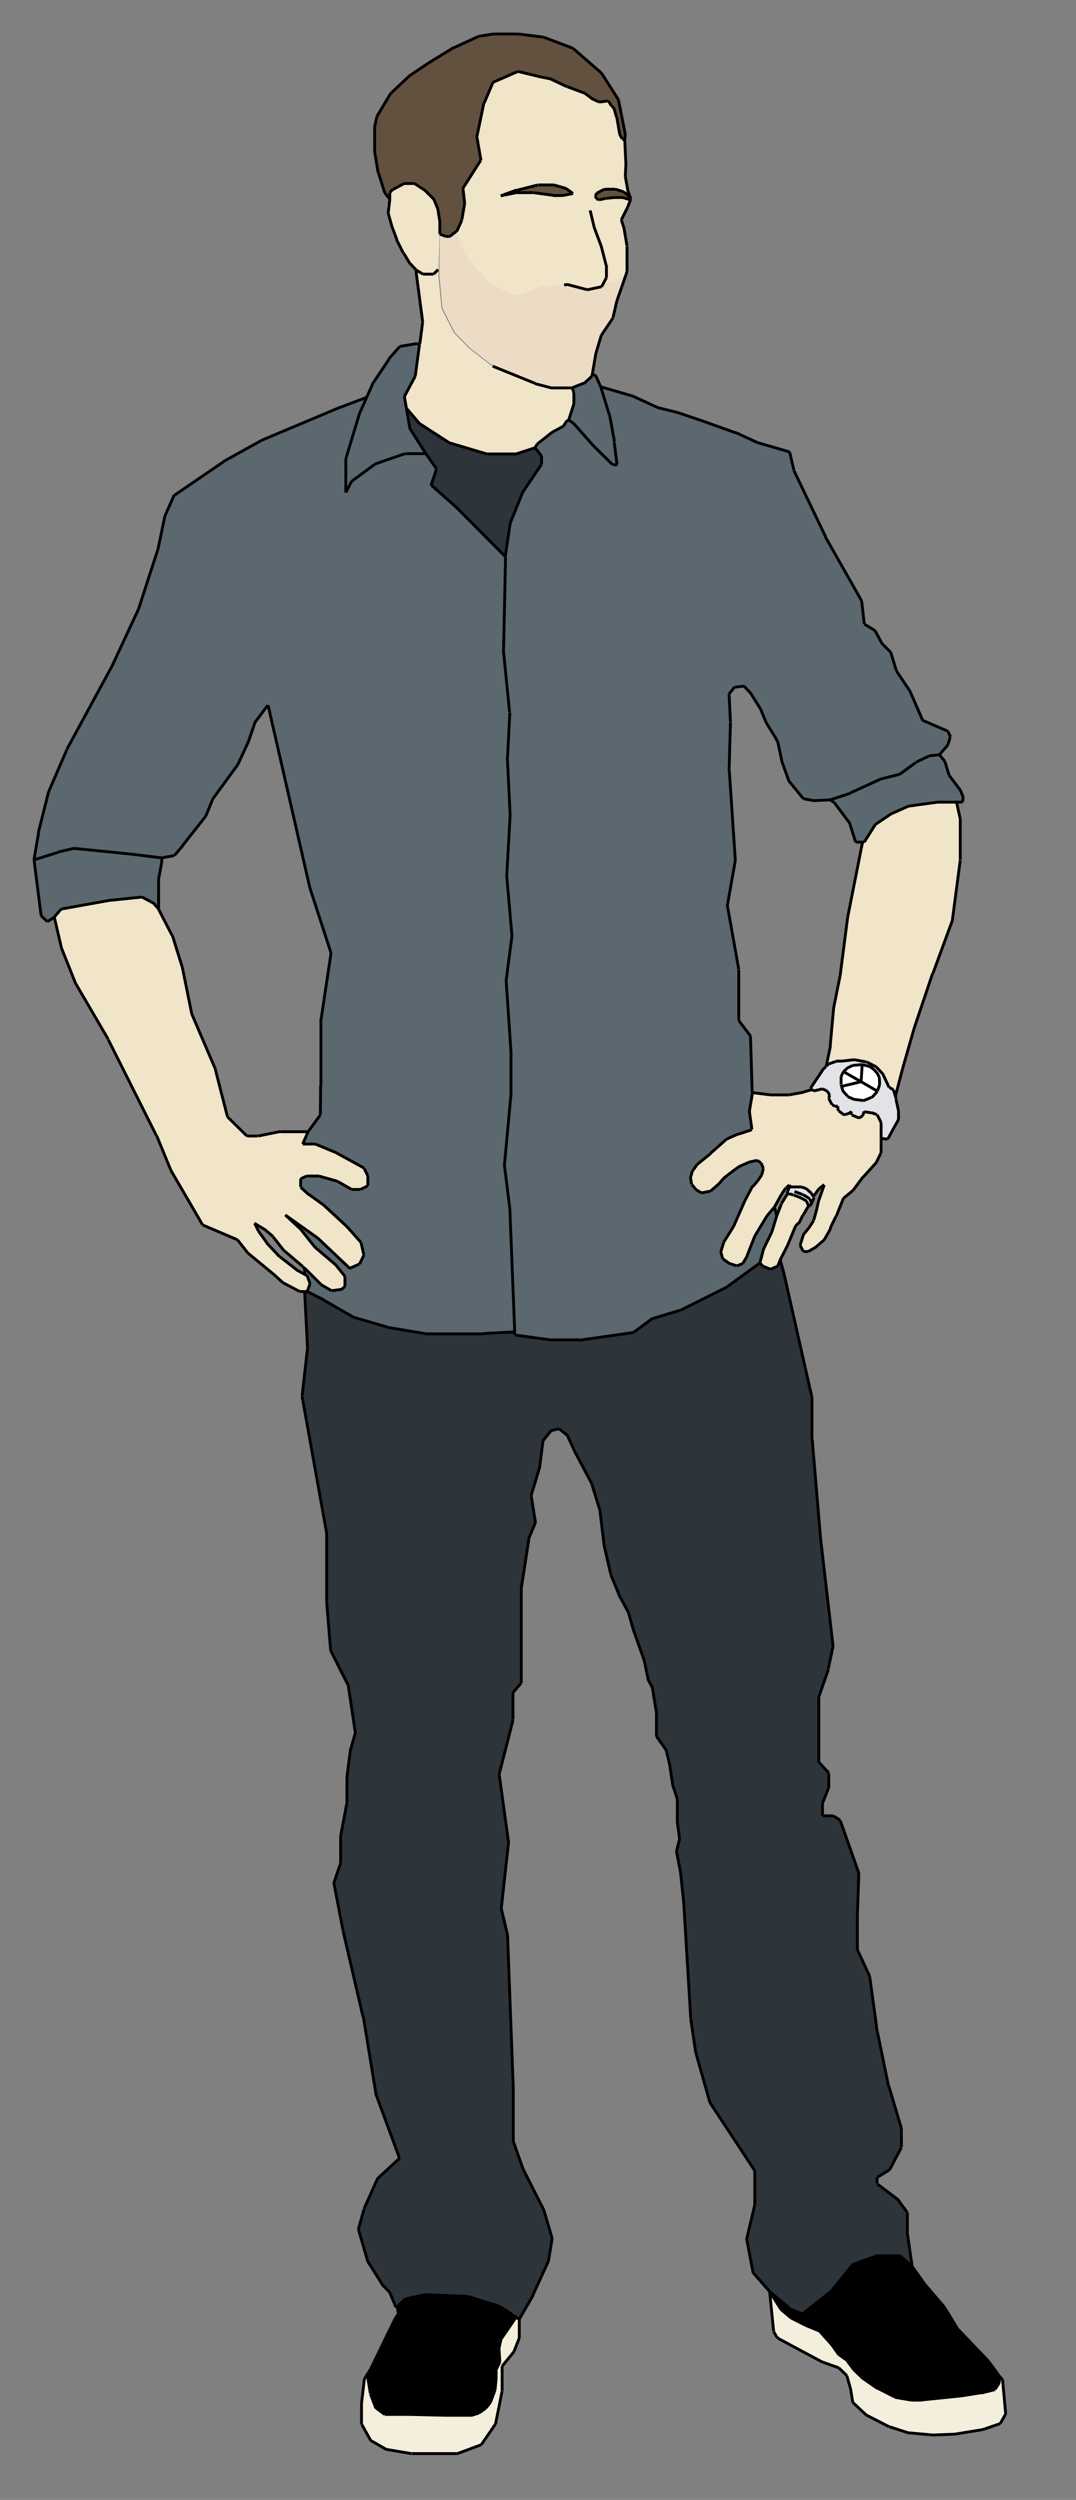 <?xml version="1.0" encoding="utf-8"?>
<!-- Generator: Adobe Illustrator 20.0.0, SVG Export Plug-In . SVG Version: 6.00 Build 0)  -->
<svg version="1.1" id="Layer_1" xmlns="http://www.w3.org/2000/svg" xmlns:xlink="http://www.w3.org/1999/xlink" x="0px" y="0px"
	 viewBox="0 0 376.5 874.5" style="enable-background:new 0 0 376.5 874.5;" xml:space="preserve">
<rect x="0" y="0" width="376.5" height="874.5" fill="#808080" stroke="none"/>
<style type="text/css">
	.st0{fill:#E1E3E7;}
	.st1{fill:#F0E4C9;}
	.st2{fill:#5C6870;}
	.st3{fill:#2D343A;}
	.st4{fill:#F4EFDC;}
	.st5{fill:#63513F;}
	.st6{fill:#ECDBC5;}
	.st7{fill:#FFFFFF;}
	.st8{fill:none;stroke:#000000;stroke-miterlimit:10;}
</style>
<g>
	<path class="st0" d="M313.3,383.5l0.3,0.9l0.9,4.1v3.1l-3.8,6.9l-2.4-0.3v-5.5l-1.4-2.8l-1.9-0.7l-2.5-0.4l-0.6,1.6l-1.3,0.7
		l-1.2-0.5l-1.4-0.6l-0.1-1.2l-0.7,0.6l-1.4,0.5l-1.1-0.3l-1.3-1l-0.3-0.9V387h-1.1l-0.9-0.6l-1.1-2.1l0.3-1.2l-0.8-1.4l-1.7-0.8
		l-2.9,0.7l-1-0.4l-0.3-0.5l4.6-6.9l0.8-0.8l0.8-0.8l2.6-0.9h2l4.4-0.5l4.3,0.8l3.3,1.7l2.5,2.7l2.1,4.5l1.4,0.8L313.3,383.5z
		 M305,384l2-2.2l0.8-2.3l-0.1-2.5l-0.6-1.2l-1.3-1.6l-1.5-1.1l-2.7-0.7l-3.3,0.3l-1.5,0.7l-1.8,1.6l-0.8,1.7v2.8l0.2,0.6l0.5,1.7
		l1.6,1.8l2.5,1.1l3.1,0.4L305,384z M305,384"/>
	<path class="st1" d="M313.3,383.5l-0.7-2.3l-1.4-0.8l-2.1-4.5l-2.5-2.7l-3.3-1.7l-4.3-0.8l-4.4,0.5h-2l-2.6,0.9l-0.8,0.8l1.5-7.2
		l1.2-13.2l2.3-11.5l2.6-20.2l5.2-26.3h0.6l3.9-6.2l5.5-3.7l6.1-2.7l10.2-1.4h6.6l1.3,5.9v14.3l-2.8,21.3l-6.8,18.5l-6.4,19
		l-4.1,14.3L313.3,383.5z M313.3,383.5"/>
	<path class="st1" d="M283.9,381.2l1,0.4l2.9-0.7l1.7,0.8l0.8,1.4l-0.3,1.2l1.1,2.1l0.9,0.6h1.1v0.7l0.3,0.9l1.3,1l1.1,0.3l1.4-0.5
		l0.7-0.6l0.1,1.2l1.4,0.6l1.2,0.5l1.3-0.7l0.6-1.6l2.5,0.4l1.9,0.7l1.4,2.8v5.5v5.1l-1.6,3.3l-4.7,5.2l-3.4,4.6l-3.4,2.8l-2.5,6.3
		l-1.7,3.5l-0.4,1.2l-2,3.5l-3.1,2.7l-2.6,1.5h-1.7l-1.2-2.3l1.1-3.5l2-2.4l1.7-2.6l1-3.5l0.7-3.2l2-5.7l-1.9,1.5l-1.9,2.7l-0.7-1.2
		l-1.8-1.6l-1.7-0.6h-3.9l-0.3-0.7l-1.2,1.1l-1.5,2.3l-2.4,4.3l-2.6,3.1l-4.3,7.1l-2.7,6.9l-1.6,2.7l-2,0.8l-2.8-0.9l-2.1-1.5
		l-0.7-2.5l1-3.3l3.5-5.6l4-9.1l2.6-4.9l1.8-2.1l1.4-2.1l0.5-2.2l-0.8-1.9l-1.4-0.9l-2.7,0.6l-3.4,1.5l-2,1.4l-3.5,2.7l-2.2,2.5
		l-2.6,2.3l-3.1,0.6l-1.9-1.1l-1.5-1.8l-0.4-2.4l0.7-2.5l1.6-2.2l4.7-3.8l5.5-4.9l4-1.8l4.9-1.6l-0.9-6.4l1.1-6.5l6.4,0.8h6.4
		l4.9-0.9L283.9,381.2z M283.9,381.2"/>
	<path class="st2" d="M291.7,280.6l-1.2-0.8l7-2.3l10.7-4.9l6.4-1.6l5.9-4.3l4.6-2.2l3.5-0.4l1.9,2.3l1.5,4.9l4,5.3l1,2.6l-0.2,1.5
		h-2.1h-6.6l-10.2,1.4l-6.1,2.7l-5.5,3.7l-3.9,6.2h-0.6h-2.4l-2-6.3L291.7,280.6z M291.7,280.6"/>
	<path class="st2" d="M328.7,264l-3.5,0.4l-4.6,2.2l-5.9,4.3l-6.4,1.6l-10.7,4.9l-7,2.3l-6.1,0.3l-3.3-0.6l-5-6.1l-2.5-7l-1.4-6.7
		l-1.2-2.3l-2.9-4.7l-2-4.8l-3.5-5.6l-2.3-2.4l-3.3,0.4l-2,2.4l0.5,9.9l-0.5,17.1l2.1,31.2l-2.8,15.8l4,22.4V357l4.1,5.4l0.6,19.8
		l-1.1,6.5l0.9,6.4l-4.9,1.6l-4,1.8l-5.5,4.9l-4.7,3.8l-1.6,2.2l-0.7,2.5l0.4,2.4l1.5,1.8l1.9,1.1l3.1-0.6l2.6-2.3l2.2-2.5l3.5-2.7
		l2-1.4l3.4-1.5l2.7-0.6l1.4,0.9l0.8,1.9l-0.5,2.2l-1.4,2.1l-1.8,2.1l-2.6,4.9l-4,9.1l-3.5,5.6l-1,3.3l0.7,2.5l2.1,1.5l2.8,0.9
		l2-0.8l1.6-2.7l2.7-6.9l4.3-7.1l2.6-3.1l0.8,3l-1.7,5.6l-2.9,6l-1.3,5l-11.3,8.2l-16.4,8.2l-9.9,3l-6.5,4.8l-18.9,2.7h-10.3
		l-12.4-1.7l0-1.1l-1.7-43l-1.9-15.3l2.3-24.9V368l-1.7-25l2.1-16.1l-1.8-20.5l1.2-21.3l-1-20.6l0.8-15.4l-2.2-22l0.7-32.4l1.7-11.6
		l4.4-10.9l6.6-9.8v-2.9l-2.3-2.9l0.8-1.3l5.2-4.1l3.9-2.1l0.8-1.2l1.1-0.9l1.8,1.3l6.8,7.7l6.8,6.7h1.5l-1-8l-1.7-9.4l-3-9.8
		l11.3,3.3l8.7,4l6.9,1.7l9.7,3.3l10.6,3.8l7.6,3.5l11.3,3.3l1.5,6.4l11.1,23.2l12.7,22.4l0.9,8l3.8,2.3l2.4,4.5l3.1,3.1l1.9,6.3
		l4.5,6.7l4.7,10.8l8.8,3.8l0.9,2l-0.9,2.8L328.7,264z M328.7,264"/>
	<path class="st3" d="M178.5,183.1l-1.7,11.6l-17.1-17.2l-8.8-7.8l1.9-5.6l-3.8-5.4l-5.4-8.5l-1.3-7.5l4.8,5.6l9.9,6.4l13.4,4h10.3
		l6.7-2.2l2.3,2.9v2.9l-6.6,9.8L178.5,183.1z M178.5,183.1"/>
	<path class="st2" d="M142.2,142.8l1.3,7.5l5.4,8.5h-7.2l-10.4,3.6l-8.3,6.1l-2,3.9v-11.8l4.9-16.2l2.4-5.4l2.4-5.4l5.3-7.9l3.9-4.4
		l5.8-1l1.1,0.2l-1.5,11.2l-3.8,7.1L142.2,142.8z M142.2,142.8"/>
	<path class="st2" d="M149,158.7l3.8,5.4l-1.9,5.6l8.8,7.8l17.1,17.2l-0.7,32.4l2.2,22l-0.8,15.4l1,20.6l-1.2,21.3l1.8,20.5
		l-2.1,16.1l1.7,25v14.7l-2.3,24.9l1.9,15.3l1.7,43l-11,0.6h-19.9l-13.8-2.3l-11.3-3.3l-10.8-6.2l-5.8-2.9l1-2.8l-1-2.8l-0.9-0.5
		v-2.1l5.6,5.6l3.8,2.2l3.6-0.5l1.1-1v-3.5l-3.2-4l-7.3-6.2l-5-6.3l-5.4-5l11.4,8.1l11.2,10.6l3.4-1.5l1.6-3.3l-1-4.3l-4.9-5.5
		l-8.1-7.5l-5.4-3.9l-2.7-2.5v-2.9l2-1h4.4l6.4,1.8l5.1,2.9h2.9l2.6-1.3v-3.5l-1.3-2.6l-9.7-5.3l-7.5-3.1h-4.4l1.9-4.3l4.3-5.9
		l0.1-10.3v-22.1l3.6-24l-7.5-23.1l-14.6-63.8l-4.4,5.9l-2.4,7l-3.7,8l-8.7,11.9l-2.5,6.1l-8.2,10.4l-2.9,3.4l-4.3,0.8L46,298.8
		l-19.8-2l-5.7,1.3l-8.6,2.7l1.6-9.4L17,277l6.4-14.9L39.2,233l9.3-20l6.8-21l2.5-11.5l3.3-7.4l17-11.6l13.5-7.5l27.8-11.7l9-3.4
		l-2.4,5.4l-4.9,16.2v11.8l2-3.9l8.3-6.1l10.4-3.6H149z M149,158.7"/>
	<path class="st1" d="M187.2,156.6l-6.7,2.2h-10.3l-13.4-4l-9.9-6.4l-4.8-5.6l-0.7-4.1l3.8-7.1l1.5-11.2l1-7.7l-2.4-18.2l-2-2.1
		l-2.3-3.8l-2.3-4.6l-1.8-4.8l-1.2-4.3l0.6-5.1v-2.3l1-1.1l3.9-2.1h3.7l3.7,2.4l3.1,3.1l1.4,3.4l0.7,4.4v4.4l-0.4,14.2l1.1,11.7
		l4.3,8.5l5.4,5.5l8,6.2l14.8,6l5.7,1.5h7.4l0.5,2v3.7l-1.8,5.6l-1.1,0.9l-0.8,1.2l-3.9,2.1l-5.2,4.1L187.2,156.6z M187.2,156.6"/>
	<path class="st1" d="M106.6,443.7l-0.7-0.6l-6.7-5.7l-3.6-4.6l-2.8-2.4l-3.8-2.3l1.3,2.7l3,4.2l4.5,4.8l6.4,5l2.3,1.3l0.9,0.5
		l1,2.8l-1,2.8h-0.9h-1.7l-5.9-3.1l-3.3-3l-9.1-7.5l-3.6-4.6l-12.2-5.2l-11.1-19.1l-5-12.2l-16.8-33.5l-11.5-19.7l-4.9-12.3
		L19,320.8l2.4-2.8l16.7-3l11.7-1.2l3.9,2.1l1.9,2.2l4.7,9.1l3.5,11.2l3.3,16.3l8.4,19.6l4.2,16.4l6.8,6.7h3.8l7.9-1.6h9.6l-1.9,4.3
		h4.4l7.5,3.1l9.7,5.3l1.3,2.6v3.5l-2.6,1.3h-2.9l-5.1-2.9l-6.4-1.8h-4.4l-2,1v2.9l2.7,2.5l5.4,3.9l8.1,7.5l4.9,5.5l1,4.3l-1.6,3.3
		l-3.4,1.5l-11.2-10.6L99.8,425l5.4,5l5,6.3l7.3,6.2l3.2,4v3.5l-1.1,1l-3.6,0.5l-3.8-2.2L106.6,443.7z M106.6,443.7"/>
	<path d="M128.5,830.6l1-1.6l8.7-17.9l1.2-1.8l-0.4-2.5l2.8-2.7l6.5-1.4l15.4,0.6l11.2,3.5l5.7,3.8l-5.3,7.7l-0.7,3.2l0.3,4.8
		l-1.3,2.6v3.1l-0.4,4l-1.6,4.3l-1.6,2l-2.4,1.7l-2.5,0.8h-9.4l-12.7-0.3h-8.5l-3.1-2.3l-1.9-5L128.5,830.6z M128.5,830.6"/>
	<path class="st4" d="M128.5,830.6l1.1,6.7l1.9,5l3.1,2.3h8.5l12.7,0.3h9.4l2.5-0.8l2.4-1.7l1.6-2l1.6-4.3l0.4-4v-3.1l1.3-2.6
		l-0.3-4.8l0.7-3.2l5.3-7.7l1,0.7v6.6l-1.9,4.8l-4.1,5v8.6l-2.3,11.5l-5,7.3l-8.6,3.2h-15.8l-8.9-1.5l-5.4-3.1l-3.1-5.6v-7.3l1-8.6
		L128.5,830.6z M128.5,830.6"/>
	<path class="st3" d="M180.6,810.6l-5.7-3.8l-11.2-3.5l-15.4-0.6l-6.5,1.4l-2.8,2.7l-0.4,0.4l-2.3-5.4l-2.6-2.6l-5.1-8.1l-3.3-11.3
		l2-7.1l4.8-10.7l7.6-7l-8.4-22.8l-4.4-26.9l-7-30.1l-3.2-16.6l2.4-7v-9.6l2.2-11.6v-8.8l1.2-9.5l1.8-6.4l-2.4-16l-6.3-12.5
		l-1.4-16.9v-24.3l-8.6-47.8l1.9-16.8l-1-19.8h0.9l5.8,2.9l10.8,6.2l11.3,3.3l13.8,2.3h19.9l11-0.6l0,1.1l12.4,1.7h10.3l18.9-2.7
		l6.5-4.8l9.9-3l16.4-8.2l11.3-8.2l1,1.1l2.7,1.1l2.7-1.2l0.8-2.1l1.2,4.2l9.9,43.8v14.7l2.9,34.4l4.4,38l-1.7,7.9l-3.4,9.7v22.9
		l3.5,3.8v5.1l-2.2,5.5v4.4h3.7l2.5,1.5l6.6,18.7l-0.5,14.7V682l4.2,9.4l2.4,17.5l4.3,20.9l4.4,14.8v6.6l-4.1,7.8l-4.4,2.7v2.2
		l7,5.3l3.5,4.8v6.6l1.8,12.4l-4.4-3.9h-8.1l-8.3,3l-7.4,9.2l-10.4,8.2l-4.1-1.7l-7.3-6.1l-5.8-6.6l-2.2-11.6l2.9-12.2v-11.8
		l-15.8-24l-5-17.7l-1.7-11.6l-2.5-41.1l-1.1-10.2l-1.4-7.2l1.1-4.3l-0.8-5.8v-8.1l-1.6-4.9l-1.1-7.3l-1.2-5l-3.4-4.8v-8.8l-1.3-8
		L227,588l-1.5-7.2l-3.7-10.4l-1.8-6.4l-3.5-6.5l-2.8-6.8l-2.3-10l-1.5-12.4l-2.8-9.1l-5.5-10.4l-3.1-6.7l-2.9-2.3l-2.9,0.7L190,504
		l-1.2,9.5l-3,9.9l1.5,9.4l-2.3,5.4l-2.7,17.5v33.1l-2.9,3.4v9.6l-4.9,19.2l3.3,24l-2.5,22.7l2.2,9.3l2,53.7V749l3.4,9.7l7.3,14.4
		l2.9,9.9l-1.3,8l-5.5,12l-4.8,8.3L180.6,810.6z M180.6,810.6"/>
	<path class="st0" d="M283,422l-0.1-0.2l-0.7-1.5l-1.9-1.1l-2.7-1.1l-1.4-0.4h-0.7l-0.1-0.3l0.7-1.9l0.4-0.3h3.9l1.7,0.6l1.8,1.6
		l0.7,1.2l0.2,0.3l-0.6,1.5l-0.9,1.4H283z M283,422"/>
	<path class="st1" d="M275.5,417.7h0.7l1.4,0.4l2.7,1.1l1.9,1.1l0.7,1.5l-2,3.4l-1.1,2.3l-1.5,1.4l-2.8,6.8l-2.6,5.1l-0.8,2.1
		l-2.7,1.2l-2.7-1.1l-1-1.1l1.3-5l2.9-6l1.7-5.6l1.6-4.1l1.9-3.1L275.5,417.7z M275.5,417.7"/>
	<path class="st5" d="M220.5,68.9l0.2,0.6l-0.1,0.4l-2.7-0.8h-3.1l-2.7,0.3l-2.5,0.5l-0.8-0.4l-0.4-1l0.6-1l2.6-1.3h3.9l2.8,0.9
		L220.5,68.9z M220.5,68.9"/>
	<path class="st1" d="M220.5,68.9l-2.3-1.8l-2.8-0.9h-3.9l-2.6,1.3l-0.6,1l0.4,1l0.8,0.4l2.5-0.5l2.7-0.3h3.1l2.7,0.8l-0.9,2.4
		l-2.3,4.6l0.9,2.8l1.1,6.5V95l-0.4,1.2l-1.7,1.4l-3,1l-3.3,0.5l-0.6,1.1l-5.2,1.1l-6.8-1.8l-1.2,0.2l-7.5,0.7l-7.1,2.9H179
		l-7.6-4.1l-7.9-8.7l-2.5-4.7l-1.2-4.8l1.8-4l1-5.8l-0.6-5.1l6.3-9.9l-1.4-8l2.5-12l3.1-7.3l8.7-3.8l7,1.7l4.4,0.9l5.7,2.7l6.2,2.3
		l2.4,1.8l2.7,1.3l3.3-0.4l1,1.7l1,1.1l0.8,2.8l1,5.8l1,1.9l0.8,0.3l0.4,8.5l-0.2,4.3l0.9,5.1L220.5,68.9z M196.9,68.4l3.6-0.7
		l-2.5-1.8l-4.2-1.2h-5.5l-7.5,1.9l-5.5,2l5-1h6.4l6.7,0.9H196.9z M196.9,68.4"/>
	<path class="st5" d="M212.9,35.3l-3.3,0.4l-2.7-1.3l-2.4-1.8l-6.2-2.3l-5.7-2.7l-4.4-0.9l-7-1.7l-8.7,3.8l-3.1,7.3l-2.5,12l1.4,8
		l-6.3,9.9l0.6,5.1l-1,5.8l-1.8,4l-2.3,1.8H156l-2.1-0.8v-4.4l-0.7-4.4l-1.4-3.4l-3.1-3.1l-3.7-2.4h-3.7l-3.9,2.1l-1,1.1v2.3
		l-1.8-2.3l-2.2-7l-1.2-7.3v-8.8l0.8-3.6l4.9-8.2l6.4-6L150,22l8.8-5.3l8.7-4l5.1-0.8h8.8l8.8,1.1l10.3,3.9l10,8.7l5.9,9.3l2.4,12.1
		l-0.2,1.9l-0.8-0.3l-1-1.9l-1-5.8l-0.8-2.8l-1-1.1L212.9,35.3z M212.9,35.3"/>
	<path class="st6" d="M153.9,81.9l2.1,0.8h1.5l2.3-1.8l1.2,4.8l2.5,4.7l7.9,8.7l7.6,4.1h3.7l7.1-2.9l7.5-0.7l1.2-0.2l6.8,1.8
		l5.2-1.1l0.6-1.1l3.3-0.5l3-1l1.7-1.4l-3.2,9.2l-1.3,5.7l-4.1,6.1l-1.9,6.3l-1.3,7.6l-0.1,0.4l-2.7,2.5l-4.1,1.6h-7.4l-5.7-1.5
		l-14.8-6l-8-6.2l-5.4-5.5l-4.3-8.5l-1.1-11.7L153.9,81.9z M153.9,81.9"/>
	<path class="st2" d="M200.8,137.6l-0.5-2l4.1-1.6l2.7-2.5l0.1-0.4h1.3l1.8,4l3,9.8l1.7,9.4l1,8h-1.5l-6.8-6.7l-6.8-7.7l-1.8-1.3
		l1.8-5.6V137.6z M200.8,137.6"/>
	<path class="st2" d="M46,298.8l10.7,1.4v1.5l-1.1,5.8v10.7l-1.9-2.2l-3.9-2.1L38,315l-16.7,3l-2.4,2.8l-2.5,1.6l-2.2-2l-2.5-19.7
		l8.6-2.7l5.7-1.3L46,298.8z M46,298.8"/>
	<path class="st4" d="M349.9,831.5l0.9,0.9l1.1,12.1l-1.9,3.4l-6.1,2.1l-9.8,1.6l-7.7,0.3l-8.8-0.8l-6.5-2.1l-8-4.1l-4.7-4.4
		l-0.8-4.9l-1.3-4.6l-2.8-2.7l-5.9-2.1l-7.5-4l-7.8-4.2l-0.4-0.3l-1.2-2.1l-1.4-13.9l3.9,6.2l3.5,3l5.1,2.6l5.1,2.1l4.3,4.8l2.3,3.3
		l3,2.1l2.3,3.1l2.9,2.8l5.5,3.8l6.1,3.1l5.8,1h3.9l13.7-1.4l6.9-1.1l4.8-1.2l1.3-2L349.9,831.5z M349.9,831.5"/>
	<path d="M273.2,807.8l-3.9-6.2l7.3,6.1l4.1,1.7l10.4-8.2l7.4-9.2l8.3-3h8.1l4.4,3.9l4.4,6.2l6.7,7.8l4.7,7.7l10.8,11.3l4,5.5
		l-0.4,2.4l-1.3,2l-4.8,1.2l-6.9,1.1l-13.7,1.4h-3.9l-5.8-1l-6.1-3.1l-5.5-3.8l-2.9-2.8l-2.3-3.1l-3-2.1l-2.3-3.3l-4.3-4.8l-5.1-2.1
		l-5.1-2.6L273.2,807.8z M273.2,807.8"/>
	<path class="st7" d="M307,381.7l-2,2.2l-2.7,1.1l-3.1-0.4l-2.5-1.1l-1.6-1.8l-0.5-1.7l6.7-1.6L307,381.7z M307,381.7"/>
	<path class="st7" d="M294.5,380.1l-0.2-0.6v-2.8l0.8-1.7l6.1,3.5L294.5,380.1z M294.5,380.1"/>
	<path class="st7" d="M295.1,374.9l1.8-1.6l1.5-0.7l3.3-0.3l-0.4,6L295.1,374.9z M295.1,374.9"/>
	<path class="st7" d="M301.7,372.4l2.7,0.7l1.5,1.1l1.3,1.6l0.6,1.2l0.1,2.5l-0.8,2.3l-5.7-3.3L301.7,372.4z M301.7,372.4"/>
	<path class="st5" d="M200.5,67.7l-3.6,0.7h-3.5l-6.7-0.9h-6.4l-5,1l5.5-2l7.5-1.9h5.5l4.2,1.2L200.5,67.7z M200.5,67.7"/>
	<path class="st8" d="M313.6,384.4l-0.3-0.9 M313.3,383.5l-0.7-2.3 M311.2,380.4l1.4,0.8 M309,375.9l2.1,4.5 M306.6,373.2l2.5,2.7
		 M303.3,371.5l3.3,1.7 M298.9,370.7l4.3,0.8 M294.5,371.2l4.4-0.5 M292.5,371.2h2 M289.9,372.2l2.6-0.9 M289.1,373l0.8-0.8
		 M288.2,373.9l0.8-0.8 M283.6,380.7l4.6-6.9 M283.9,381.2l-0.3-0.5 M285,381.6l-1-0.4 M287.8,380.9l-2.9,0.7 M289.5,381.7l-1.7-0.8
		 M290.3,383.1l-0.8-1.4 M290,384.3l0.3-1.2 M291.1,386.4l-1.1-2.1 M292.1,387l-0.9-0.6 M293.2,387h-1.1 M293.2,387.8V387
		 M293.4,388.6l-0.3-0.9 M294.8,389.6l-1.3-1 M295.8,390l-1.1-0.3 M297.2,389.4l-1.4,0.5 M297.9,388.8l-0.7,0.6 M299.4,390.6
		l-1.4-0.6 M300.6,391.1l-1.2-0.5 M301.8,390.4l-1.3,0.7 M302.4,388.8l-0.6,1.6 M304.9,389.3l-2.5-0.4 M306.8,389.9l-1.9-0.7
		 M308.3,392.7l-1.4-2.8 M308.3,398.2v-5.5 M310.6,398.5l-2.4-0.3 M314.4,391.6l-3.8,6.9 M314.4,388.6v3.1 M314.4,388.6l-0.9-4.1
		 M305,384l2-2.2 M302.2,385l2.7-1.1 M299.1,384.6l3.1,0.4 M296.6,383.6l2.5,1.1 M295,381.7l1.6,1.8 M294.3,379.5l0.2,0.6
		 M294.3,376.6v2.8 M295.1,374.9l-0.8,1.7 M296.9,373.3l-1.8,1.6 M298.4,372.7l-1.5,0.7 M301.7,372.4l-3.3,0.3 M304.4,373.1
		l-2.7-0.7 M305.9,374.2l-1.5-1.1 M307.2,375.8l-1.3-1.6 M307.7,376.9l-0.6-1.2 M307.8,379.4l-0.1-2.5 M307,381.7l0.8-2.3
		 M325.2,264.4l3.5-0.4 M320.6,266.6l4.6-2.2 M314.6,271l5.9-4.3 M308.2,272.5l6.4-1.6 M297.5,277.4l10.7-4.9 M290.5,279.8l7-2.3
		 M291.7,280.6l-1.2-0.8 M297.5,288.2l-5.7-7.6 M299.4,294.6l-2-6.3 M301.8,294.6h-2.4 M302.4,294.6h-0.6 M311.8,284.7l-5.5,3.7
		 M317.9,282l-6.1,2.7 M328.1,280.6l-10.2,1.4 M334.7,280.6h-6.6 M336.8,280.6h-2.1 M336.8,280.6l0.2-1.5 M336.1,276.5l1,2.6
		 M332.1,271.2l4,5.3 M330.6,266.3l1.5,4.9 M328.7,264l1.9,2.3 M142.2,142.8l1.3,7.5 M149,158.7l-5.4-8.5 M149,158.7l3.8,5.4
		 M152.7,164.2l-1.9,5.6 M150.9,169.7l8.8,7.8 M159.7,177.5l17.1,17.2 M176.8,194.7l1.7-11.6 M178.5,183.1l4.4-10.9 M182.9,172.2
		l6.6-9.8 M189.5,162.4v-2.9 M189.5,159.5l-2.3-2.9 M180.6,158.8l6.7-2.2 M170.3,158.8h10.3 M156.9,154.8l13.4,4 M147,148.3l9.9,6.4
		 M142.2,142.8l4.8,5.6 M106.6,445.8v-2.1 M106.6,443.7l-0.7-0.6 M105.9,443l-6.7-5.7 M99.2,437.3l-3.6-4.6 M95.6,432.6l-2.8-2.4
		 M92.8,430.2l-3.8-2.3 M89.1,427.9l1.3,2.7 M90.4,430.6l3,4.2 M93.3,434.8l4.5,4.8 M97.9,439.6l6.4,5 M104.3,444.5l2.3,1.3
		 M128.5,830.6l1-1.6 M128.5,830.6l1.1,6.7 M129.6,837.4l1.9,5 M131.5,842.3l3.1,2.3 M134.6,844.6h8.5 M143.1,844.6l12.7,0.3
		 M155.8,844.9h9.4 M165.1,844.9l2.5-0.8 M167.6,844.1l2.4-1.7 M170,842.4l1.6-2 M171.6,840.4l1.6-4.3 M173.2,836.1l0.4-4
		 M173.6,832.1v-3.1 M173.6,828.9l1.3-2.6 M174.9,826.3l-0.3-4.8 M174.6,821.5l0.7-3.2 M174.9,806.8l5.7,3.8 M163.7,803.3l11.2,3.5
		 M148.3,802.7l15.4,0.6 M141.8,804.2l6.5-1.4 M139,806.9l2.8-2.7 M139.4,809.4l-0.4-2.5 M138.2,811.2l1.2-1.8 M294,341.1l2.6-20.2
		 M291.7,352.6l2.3-11.5 M290.5,365.8l1.2-13.2 M289.1,373l1.5-7.2 M313.3,383.5l2.5-9.6 M315.8,373.9l4.1-14.3 M319.9,359.6l6.4-19
		 M326.4,340.6l6.8-18.5 M333.2,322.2l2.8-21.3 M336,300.8v-14.3 M336,286.5l-1.3-5.9 M181.7,817.9l-1.9,4.8 M181.7,811.3v6.6
		 M180.6,810.6l1,0.7 M127.5,832.2l1-1.6 M126.5,840.8l1-8.6 M126.5,848.1v-7.3 M129.7,853.7l-3.1-5.6 M135.1,856.8l-5.4-3.1
		 M143.9,858.3l-8.9-1.5 M159.8,858.3h-15.8 M168.4,855.2l-8.6,3.2 M173.4,847.9l-5,7.3 M175.7,836.4l-2.3,11.5 M175.7,827.7v8.6
		 M179.8,822.7l-4.1,5 M196.9,68.4l3.6-0.7 M200.5,67.7l-2.5-1.8 M198,65.9l-4.2-1.2 M193.8,64.7h-5.5 M188.2,64.7l-7.5,1.9
		 M180.7,66.5l-5.5,2 M175.2,68.5l5-1 M180.2,67.4h6.4 M186.7,67.4l6.7,0.9 M193.4,68.4h3.5 M283,422l-0.1-0.2 M283,422h0.3
		 M284.2,420.5l0.6-1.5 M284.8,419l-0.2-0.3 M284.6,418.6l-0.7-1.2 M283.9,417.4l-1.8-1.6 M282.1,415.8l-1.7-0.6 M276.5,415.2
		l-0.4,0.3 M276.1,415.5l-0.7,1.9 M275.3,417.4l0.1,0.3 M276.2,417.7h-0.7 M277.6,418l-1.4-0.4 M280.4,419.1l-2.7-1.1 M282.3,420.2
		l-1.9-1.1 M282.9,421.7l-0.7-1.5 M220.5,68.9l0.2,0.6 M220.5,68.9l-2.3-1.8 M218.2,67.1l-2.8-0.9 M215.4,66.2h-3.9 M211.5,66.2
		l-2.6,1.3 M208.9,67.5l-0.6,1 M208.3,68.5l0.4,1 M208.7,69.5l0.8,0.4 M209.5,69.9l2.5-0.5 M212.1,69.4l2.7-0.3 M214.8,69.1h3.1
		 M217.9,69.1l2.7,0.8 M220.7,69.5l-0.1,0.4 M209.6,35.7l3.3-0.4 M212.9,35.3l1,1.7 M214,37l1,1.1 M214.9,38.1l0.8,2.8 M215.8,40.9
		l1,5.8 M216.7,46.7l1,1.9 M217.8,48.7l0.8,0.3 M218.8,47l-0.2,1.9"/>
	<path class="st8" d="M216.4,34.9l2.4,12.1 M210.5,25.6l5.9,9.3 M200.5,16.9l10,8.7 M190.2,13l10.3,3.9 M181.4,11.9l8.8,1.1
		 M181.4,11.9h-8.8 M172.6,11.9l-5.1,0.8 M167.5,12.7l-8.7,4 M158.8,16.6L150,22 M150,22l-6.7,4.5 M143.3,26.5l-6.4,6 M136.8,32.5
		l-4.9,8.2 M131.9,40.7l-0.8,3.6 M131.1,44.3v8.8 M131.1,53.1l1.2,7.3 M132.4,60.4l2.2,7 M134.6,67.4l1.8,2.3 M136.4,69.7v-2.3
		 M136.4,67.4l1-1.1 M137.5,66.3l3.9-2.1 M141.3,64.2h3.7 M145,64.2l3.7,2.4 M148.7,66.6l3.1,3.1 M151.8,69.7l1.4,3.4 M153.2,73.1
		l0.7,4.4 M153.9,77.5v4.4 M153.9,81.9l2.1,0.8 M156,82.7h1.5 M157.4,82.7l2.3-1.8 M159.8,81l1.8-4 M161.6,76.9l1-5.8 M162.6,71.1
		l-0.6-5.1 M168.3,56.1l-1.4-8 M166.8,48.1l2.5-12 M169.4,36.1l3.1-7.3 M172.5,28.8l8.7-3.8 M181.3,25l7,1.7 M188.2,26.7l4.4,0.9
		 M192.6,27.6l5.7,2.7 M198.4,30.3l6.2,2.3 M204.6,32.6l2.4,1.8 M206.9,34.4l2.7,1.3 M200.8,137.6l-0.5-2 M200.8,141.3v-3.7
		 M199,146.9l1.8-5.6 M199,146.9l1.8,1.3 M200.8,148.2l6.8,7.7 M207.6,155.9l6.8,6.7 M214.5,162.6h1.5 M215.9,162.6l-1-8 M215,154.5
		l-1.7-9.4 M213.2,145.1l-3-9.8 M210.2,135.3l-1.8-4 M208.5,131.2h-1.3 M207.2,131.2l-0.1,0.4 M207.1,131.6l-2.7,2.5 M204.4,134
		l-4.1,1.6 M56.6,301.6v-1.5 M56.6,300.1L46,298.8 M46,298.8l-19.8-2 M26.2,296.7l-5.7,1.3 M20.5,298.1l-8.6,2.7 M11.9,300.7
		l2.5,19.7 M14.4,320.4l2.2,2 M16.6,322.4l2.5-1.6 M19,320.8l2.4-2.8 M21.4,318l16.7-3 M38,315l11.7-1.2 M49.7,313.8l3.9,2.1
		 M53.6,315.8l1.9,2.2 M55.5,318.1v-10.7 M55.5,307.4l1.1-5.8 M220.6,69.9l-0.9,2.4 M219.7,66.8l0.8,2.2 M218.8,61.7l0.9,5.1
		 M219,57.4l-0.2,4.3 M218.6,48.9l0.4,8.5 M219.7,72.3l-2.3,4.6 M217.4,76.9l0.9,2.8 M218.3,79.6l1.1,6.5 M219.4,86.2V95 M219.4,95
		l-0.4,1.2 M215.8,105.4l-1.3,5.7 M214.5,111.2l-4.1,6.1 M210.4,117.3l-1.9,6.3 M208.5,123.6l-1.3,7.6 M210.2,135.3l11.3,3.3
		 M221.5,138.6l8.7,4 M230.2,142.6l6.9,1.7 M237.1,144.3l9.7,3.3 M246.8,147.6l10.6,3.8 M257.4,151.3l7.6,3.5 M265,154.8l11.3,3.3
		 M276.3,158.1l1.5,6.4 M277.8,164.6l11.1,23.2 M288.8,187.8l12.7,22.4 M301.5,210.2l0.9,8 M302.4,218.3l3.8,2.3 M306.2,220.6
		l2.4,4.5 M308.6,225.1l3.1,3.1 M311.7,228.2l1.9,6.3 M313.6,234.6l4.5,6.7 M318.2,241.3l4.7,10.8 M322.9,252l8.8,3.8 M331.7,255.8
		l0.9,2 M332.5,257.9l-0.9,2.8 M331.6,260.7l-2.9,3.3 M308.3,403.4v-5.1 M306.6,406.7l1.6-3.3 M301.9,411.9l4.7-5.2 M298.5,416.4
		l3.4-4.6 M295.1,419.2l3.4-2.8 M292.6,425.5l2.5-6.3 M290.8,429l1.7-3.5 M290.4,430.2l0.4-1.2 M288.4,433.7l2-3.5 M285.3,436.4
		l3.1-2.7 M282.8,437.8l2.6-1.5 M281.1,437.8h1.7 M279.9,435.5l1.2,2.3 M281.1,432l-1.1,3.5 M283,429.6l-2,2.4 M284.7,427l-1.7,2.6
		 M285.7,423.4l-1,3.5 M286.4,420.2l-0.7,3.2 M286.5,415.9l1.9-1.5 M284.6,418.6l1.9-2.7 M197.8,147.8l1.1-0.9 M197.1,149.1l0.8-1.2
		 M193.2,151.2l3.9-2.1 M188,155.3l5.2-4.1 M187.2,156.6l0.8-1.3 M106.6,445.8l0.9,0.5 M107.5,446.3l1,2.8 M108.5,449l-1,2.8
		 M107.5,451.8h-0.9 M106.6,451.8l1,19.8 M107.6,471.6l-1.9,16.8 M114.3,536.2v24.3 M114.3,560.5l1.4,16.9 M115.7,577.4l6.3,12.5
		 M121.9,589.9l2.4,16 M124.4,605.9l-1.8,6.4 M122.6,612.2l-1.2,9.5 M121.4,621.7v8.8 M121.4,630.6l-2.2,11.6 M119.2,642.1v9.6
		 M119.2,651.7l-2.4,7 M116.8,658.6l3.2,16.6 M120,675.3l7,30.1 M127.1,705.3l4.4,26.9 M131.4,732.2l8.4,22.8 M139.8,755l-7.6,7
		 M132.2,761.9l-4.8,10.7 M127.4,772.7l-2,7.1 M125.4,779.8l3.3,11.3 M128.7,791.1l5.1,8.1 M133.7,799.2l2.6,2.6 M136.3,801.8
		l2.3,5.4 M138.6,807.3l0.4-0.4 M181.7,811.3l4.8-8.3 M186.4,803l5.5-12 M191.9,791l1.3-8 M193.2,783l-2.9-9.9 M190.3,773.1
		l-7.3-14.4 M183,758.7l-3.4-9.7 M179.6,749v-18.4 M179.6,730.6l-2-53.7 M177.6,676.9l-2.2-9.3 M175.4,667.6l2.5-22.7 M178,644.9
		l-3.3-24 M174.6,620.9l4.9-19.2 M179.5,601.6v-9.6 M179.5,592.1l2.9-3.4 M182.4,588.7v-33.1 M182.4,555.6l2.7-17.5 M185,538.2
		l2.3-5.4 M187.4,532.8l-1.5-9.4 M185.8,523.3l3-9.9 M188.8,513.5l1.2-9.5 M190,504l2.8-3.5 M192.7,500.5l2.9-0.7 M195.6,499.8
		l2.9,2.3 M198.5,502.1l3.1,6.7 M201.6,508.7l5.5,10.4 M207.1,519.2l2.8,9.1 M209.9,528.3l1.5,12.4 M211.4,540.7l2.3,10
		 M213.7,550.8l2.8,6.8 M216.4,557.6l3.5,6.5 M219.9,564.1l1.8,6.4 M221.7,570.4l3.7,10.4 M225.4,580.8l1.5,7.2 M227,588l1.4,2.6
		 M228.3,590.6l1.3,8 M229.7,598.6v8.8 M229.7,607.4l3.4,4.8 M233.1,612.2l1.2,5 M234.3,617.2l1.1,7.3 M235.4,624.5l1.6,4.9"/>
	<path class="st8" d="M237,629.4v8.1 M237,637.5l0.8,5.8 M237.8,643.3l-1.1,4.3 M236.7,647.6l1.4,7.2 M238.1,654.8l1.1,10.2
		 M239.2,665l2.5,41.1 M241.7,706.2l1.7,11.6 M243.4,717.8l5,17.7 M248.4,735.5l15.8,24 M264.1,759.5v11.8 M264.1,771.3l-2.9,12.2
		 M261.3,783.4l2.2,11.6 M263.5,795l5.8,6.6 M273.2,807.8l-3.9-6.2 M276.7,810.8l-3.5-3 M281.8,813.4l-5.1-2.6 M286.9,815.5
		l-5.1-2.1 M291.1,820.3l-4.3-4.8 M293.4,823.6l-2.3-3.3 M296.4,825.7l-3-2.1 M298.7,828.9l-2.3-3.1 M301.6,831.7l-2.9-2.8
		 M307,835.5l-5.5-3.8 M313.1,838.5l-6.1-3.1 M318.9,839.6l-5.8-1 M322.8,839.6h-3.9 M336.5,838.1l-13.7,1.4 M343.4,837l-6.9,1.1
		 M348.2,835.9l-4.8,1.2 M349.5,833.8l-1.3,2 M349.9,831.5l-0.4,2.4 M350.8,832.4l-0.9-0.9 M351.9,844.5l-1.1-12.1 M350,847.8
		l1.9-3.4 M343.9,849.9l6.1-2.1 M334.1,851.5l9.8-1.6 M326.4,851.8l7.7-0.3 M317.6,851l8.8,0.8 M311.2,848.9l6.5,2.1 M303.1,844.8
		l8,4.1 M298.4,840.4l4.7,4.4 M297.6,835.5l0.8,4.9 M296.3,831l1.3,4.6 M293.5,828.3l2.8,2.7 M287.6,826.2l5.9,2.1 M280.1,822.2
		l7.5,4 M272.3,818l7.8,4.2 M271.9,817.6l0.4,0.3 M270.7,815.6l1.2,2.1 M269.3,801.6l1.4,13.9 M106.6,451.8h-1.7 M104.9,451.8
		l-5.9-3.1 M99,448.7l-3.3-3 M95.8,445.8l-9.1-7.5 M86.7,438.3l-3.6-4.6 M59.8,409.4l-5-12.2 M37.9,363.6l-11.5-19.7 M26.4,343.9
		l-4.9-12.3 M21.5,331.6L19,320.8 M90.3,397.4l7.9-1.6 M290,625.4v-5.1 M315.4,744.5l-4.4-14.8 M265.9,441.8l-11.3,8.2 M107.2,411.4
		l-2,1 M128.3,139l-9,3.4 M72,285.5l2.5-6.1 M177.3,306.4l1.2-21.3 M178.3,249.1l-2.2-22 M147.9,112.6l-1,7.7 M63.8,338.4l3.3,16.3
		 M86.9,259.5l2.4-7 M276.7,807.8l4.1,1.7 M55.5,318.1l4.7,9.1 M131.3,162.3l10.4-3.6 M310.9,729.7l-4.3-20.9 M314,769.3l-7-5.3
		 M280.7,809.5l10.4-8.2 M57.7,180.5L55.3,192 M276.2,414.5l-1.2,1.1 M248.7,403.4l5.5-4.9 M258.5,357l4.1,5.4 M280.9,382.1l3-0.9
		 M244,407.3l4.7-3.8 M261.5,439.3l-1.6,2.7 M255.1,441.9l-2.1-1.5 M258.5,339.2V357 M255.2,269.8l2.1,31.2 M266.3,406.8l-1.4-0.9
		 M276.5,415.2l-0.3-0.7 M284.4,280l-3.3-0.6 M260.7,419.9l2.6-4.9 M263.2,382.2l6.4,0.8 M273,440.7l2.6-5.1 M275.5,417.7l-0.1,0.3
		 M270.1,430.9l1.7-5.6 M248.5,416.7l-3.1,0.6 M138.8,83.9l2.3,4.6 M117.5,442.5l3.2,4 M135.4,464.2l-11.3-3.3 M119.7,451l-3.6,0.5
		 M192.5,468.7l-12.4-1.7 M17,277l-3.6,14.3 M128.3,139l-2.4,5.4 M273,440.7l-0.8,2.1 M284.1,503.5v-14.7 M273.6,266.4l-1.4-6.7
		 M112.1,389.9l0.1-10.3 M108.4,310.5l7.5,23.1 M254.6,450.1l-16.4,8.2 M254.5,316.7l4,22.4 M256.9,409.3l-3.5,2.7 M149.2,466.6
		l-13.8-2.3 M113.3,454.7l-5.8-2.9 M266.6,410.9l0.5-2.2 M169.1,466.6h-19.9 M264.1,432.4l-2.7,6.9 M124.1,461l-10.8-6.2 M281,425.1
		l2-3.4 M349.9,831.5l-4-5.5 M145.7,120.2l-5.8,1 M290.5,279.8l-6.1,0.3 M141.5,138.7l0.7,4.1 M177.1,343l2.1-16.1 M306.9,761.7
		l4.4-2.7 M319.2,793l-1.8-12.4 M257.3,301l-2.8,15.8 M269.6,383h6.4 M276.1,383l4.9-0.9 M263.1,395.1l-0.9-6.4 M254.2,398.5l4-1.8
		 M267.1,408.7l-0.8-1.9 M266.1,248l-3.5-5.6 M304.3,691.3L300,682 M291.1,801.2l7.4-9.2 M180.1,465.9l-1.7-43 M143.5,92.2l2,2.1
		 M123,168.4l8.3-6.1 M178.8,382.7V368 M125.7,442.2l-3.4,1.5 M111.6,411.4h-4.4 M116,451.5l-3.8-2.2 M287.1,537.9l-2.9-34.4
		 M137.1,79.1l1.8,4.8 M117.7,403.3l9.7,5.3 M107.8,395.9l4.3-5.9 M179.1,326.9l-1.8-20.5 M67.1,354.7l8.4,19.6 M135.9,74.8l1.2,4.3
		 M265.9,441.8l1.3-5 M105.9,400.2l1.9-4.3 M78.1,161.6l-17,11.6 M267.2,436.9l2.9-6 M125.9,144.3l-4.9,16.2 M55.3,192l-6.8,21
		 M262.2,406.5l-3.4,1.5 M180.1,465.9l-11,0.6 M335.1,814.7l-4.7-7.7 M119.4,142.3L91.6,154 M56.6,300.1l4.3-0.8 M60.3,327.2
		l3.5,11.2 M48.5,213l-9.3,20 M112.3,357.6v22.1 M252.2,438l1-3.3 M112.2,449.2l-5.6-5.6 M23.4,262.2L17,277 M126,416.1h-2.9
		 M265.2,413l1.4-2.1 M128.7,414.8l-2.6,1.3 M317.5,780.6V774 M200.2,135.7h-7.4 M251.2,414.4l-2.6,2.3 M83.2,267.5l3.7-8
		 M89.3,252.6l4.4-5.9 M306.8,789.1h8.1 M98.2,395.9h9.6 M105.9,400.2h4.4 M127.4,408.7l1.3,2.6 M105.2,430l5,6.3 M178.8,368
		l-1.7-25 M177.6,264.6l0.8-15.4 M61,173.1l-3.3,7.4 M253.2,434.6l3.5-5.6 M262.6,362.4l0.6,19.8 M273.4,417.9l-2.4,4.3
		 M262.6,242.4l-2.3-2.4 M257.8,442.8l-2.8-0.9 M258.2,396.8l4.9-1.6 M281.1,279.4l-5-6.1 M126.3,434.6l1,4.3 M242.4,409.5l1.6-2.2
		 M300,682v-11.8 M105.2,415.3l2.7,2.5 M306.7,708.8l-2.4-17.5 M121,160.5v11.8 M228.3,461.2l-6.5,4.8 M274.9,415.6l-1.5,2.3
		 M136.4,69.7l-0.6,5.1 M136.1,125.7l-5.3,7.9 M291.5,635.2h-3.7 M105.2,412.3v2.9"/>
	<path class="st8" d="M145.3,131.6l-3.8,7.1 M242,414.3l-0.4-2.4 M120.7,450l-1.1,1 M317.5,774l-3.5-4.8 M202.8,468.7h-10.3
		 M290,620.2l-3.5-3.8 M271.8,425.3l1.6-4.1 M272.3,442.8l-2.7,1.2 M269.6,444l-2.7-1.1 M86.4,397.4h3.8 M258.9,407.9l-2,1.4
		 M278.4,428.8l1.5-1.4 M275.6,435.6l2.8-6.8 M273.4,421.1l1.9-3.1 M123.1,416.1l-5.1-2.9 M178.5,285.1l-1-20.6 M314.9,789.1
		l4.4,3.9 M91.6,154l-13.5,7.5 M63.8,295.9l8.2-10.4 M113.3,421.6l8.1,7.5 M74.5,279.4l8.7-11.9 M276.1,273.4l-2.5-7 M13.5,291.3
		l-1.6,9.4 M298.5,792.1l8.3-3 M323.7,799.2l-4.4-6.2 M127.4,438.9l-1.6,3.3 M121,172.3l2-3.9 M141.8,158.7h7.2 M330.4,807l-6.7-7.8
		 M243.6,416.2l-1.5-1.8 M268.1,252.8l-2-4.8 M255.6,252.7l-0.5,17.1 M253.4,412l-2.2,2.5 M257.1,240.3l-2,2.4 M260.4,240l-3.3,0.4
		 M279.8,427.4l1.1-2.3 M264.9,405.9l-2.7,0.6 M271,257.5l-2.9-4.7 M263.4,415.1l1.8-2.1 M262.2,388.8l1.1-6.5 M121.4,429.1l4.9,5.5
		 M139.9,121.2l-3.9,4.4 M118,413.2l-6.4-1.8 M141.2,88.5l2.3,3.8 M61,299.3l2.9-3.4 M192.9,135.7l-5.7-1.5 M110.3,400.2l7.5,3.1
		 M110.2,436.3l7.3,6.2 M145.5,94.4l2.4,18.2 M130.7,133.6l-2.4,5.4 M107.9,417.7l5.4,3.9 M115.8,333.6l-3.6,24 M39.2,233
		l-15.8,29.1 M221.8,466.1l-18.9,2.7 M128.7,411.3v3.5 M99.8,425l5.4,5 M120.7,446.5v3.5 M300,670.2l0.5-14.7 M311.3,759l4.1-7.8
		 M269.3,801.6l7.3,6.1 M178.4,422.9l-1.9-15.3 M238.1,458.3l-9.9,3 M306.9,763.9v-2.2 M75.4,374.3l4.2,16.4 M79.6,390.7l6.8,6.7
		 M255.1,242.7l0.5,9.9 M315.4,751.1v-6.6 M294,636.7l-2.5-1.5 M180.1,467l0-1.1 M256.7,429l4-9.1 M271,422.2l-2.6,3.1 M272.2,259.7
		l-1.2-2.3 M241.6,412l0.7-2.5 M274.2,445l-1.2-4.2 M259.9,442l-2,0.8 M176.5,407.6l2.3-24.9 M176.2,227.2l0.7-32.4 M266.9,442.9
		l-1-1.1 M286.5,593.6l3.4-9.7 M289.8,583.8l1.7-7.9 M300.6,655.5l-6.6-18.7 M287.8,635.2v-4.4 M287.8,630.8l2.2-5.5 M252.9,440.4
		l-0.7-2.5 M245.5,417.3l-1.9-1.1 M268.4,425.3l-4.3,7.1 M211.1,99.2l-0.6,1.1 M219,96.2l-3.2,9.2 M297.9,390l-0.1-1.2 M271.8,425.3
		l-0.8-3 M145.7,120.2l1.1,0.2 M307,381.7l-5.7-3.3 M301.3,378.4l-6.1-3.5 M301.3,378.4l0.4-6 M294.5,380.1l0.5,1.7 M301.3,378.4
		l-6.7,1.6 M210.5,100.3l-5.2,1.1 M197.4,99.7l1.2-0.2 M205.3,101.3l-6.8-1.8 M302.4,294.6l3.9-6.2 M175.3,818.3l5.3-7.7
		 M129.5,829.1l8.7-17.9 M301.8,294.6l-5.2,26.3 M283.3,422l0.9-1.4 M161.9,66l6.3-9.9 M286.4,420.2l2-5.7 M105.7,488.5l8.6,47.8
		 M83.1,433.7l-12.2-5.2 M70.9,428.5l-11.1-19.1 M54.7,397.2l-16.8-33.5 M108.4,310.5l-14.6-63.8 M111.2,433.1l11.2,10.6
		 M111.2,433.1L99.8,425 M274.2,445l9.9,43.8 M286.5,593.6v22.9 M291.5,575.9l-4.4-38 M145.3,131.6l1.5-11.2 M187.2,134.1l-14.8-6
		 M345.9,826l-10.8-11.3 M276.5,415.2h3.9 M145.5,94.4l2.5,1.5 M212.2,93.6v3.5 M148,95.9h3.7 M151.7,95.9l1.6-1.6 M210.4,86.2
		l1.9,7.4 M212.2,97.1l-1.1,2.1 M283.3,419.3l-2.3-1.4 M280.9,417.9l-2.9-1.1 M284,420.9l-0.7-1.6 M207.9,79.5l2.5,6.7 M206.5,73.6
		l1.4,5.9"/>
</g>
</svg>
